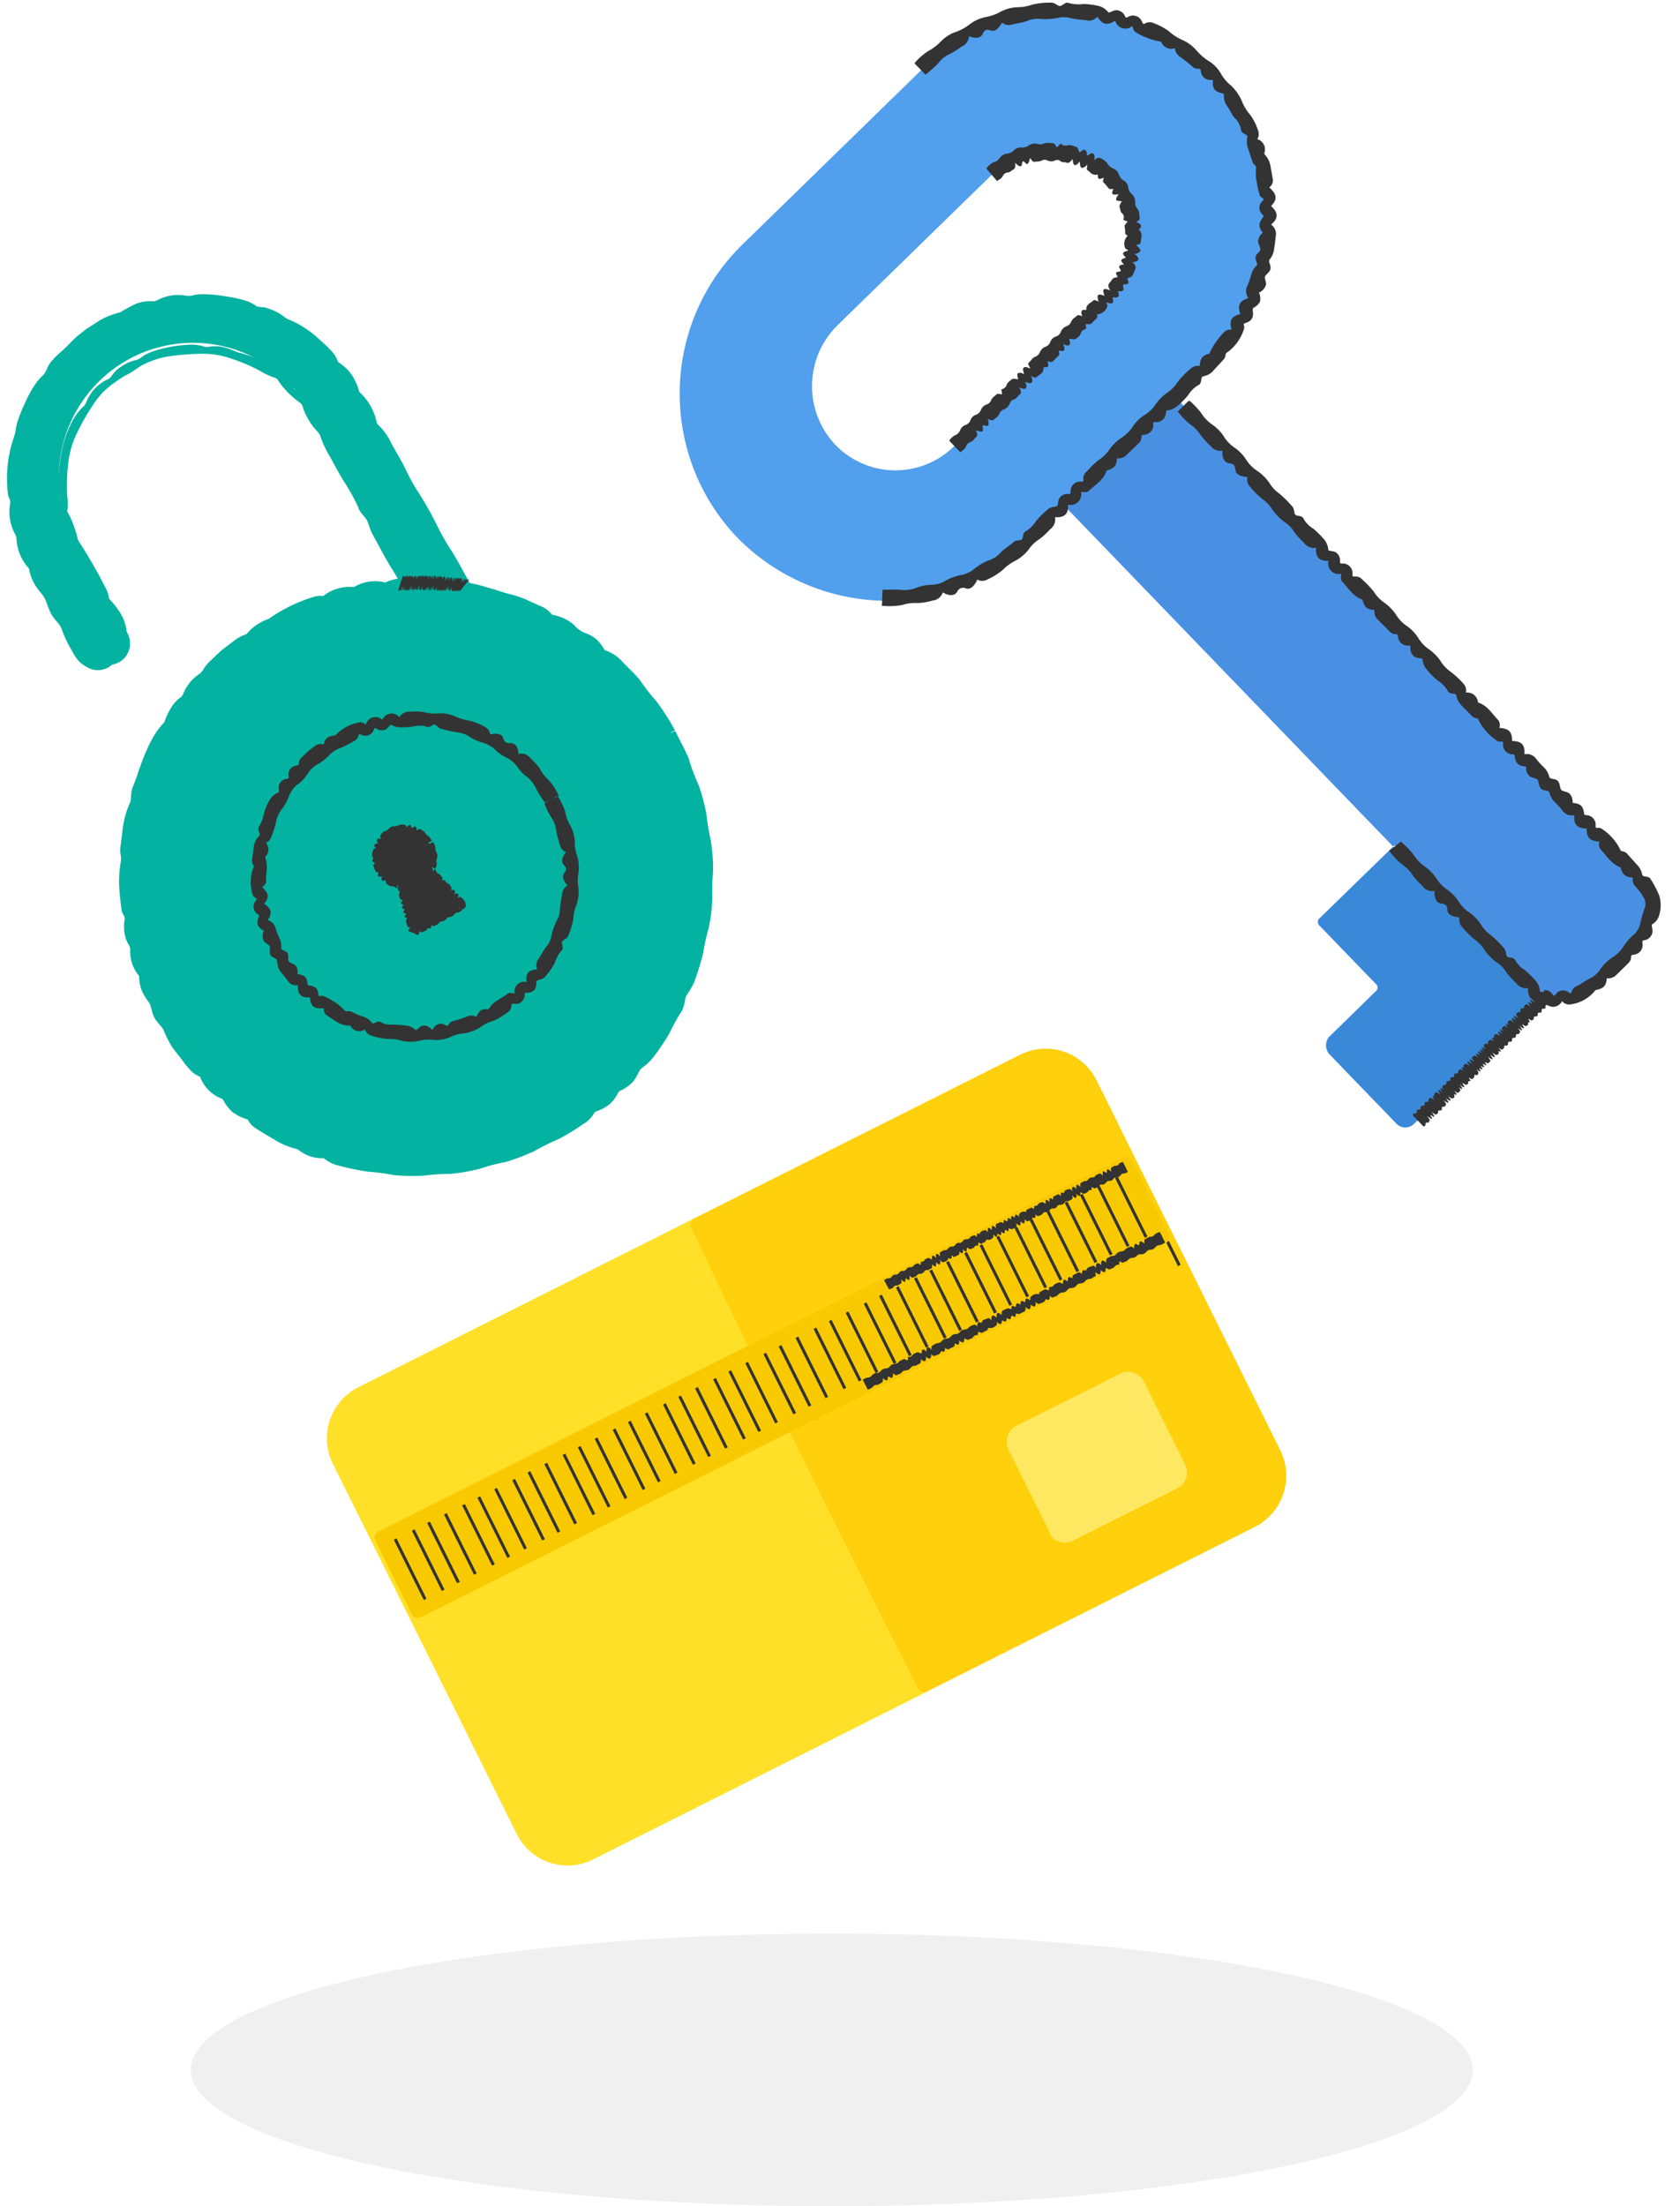 <svg xmlns="http://www.w3.org/2000/svg" width="80" height="105" viewBox="0 0 80 105">
    <g fill="none" fill-rule="evenodd">
        <ellipse cx="39.605" cy="98.514" fill="#F0F0F0" rx="30.525" ry="6.486"/>
        <path fill="#3A89D8" d="M63.267 49.371l2.237-2.185a.229.229 0 0 0 0-.368l-2.658-2.752a.238.238 0 0 1 0-.372l2.928-2.85.56-.546 6.741 7.003a.796.796 0 0 0 .367.254l-6.1 5.927a.588.588 0 0 1-.844 0l-3.202-3.315a.655.655 0 0 1-.03-.796z"/>
        <path fill="#4A90E2" d="M66.347 40.298L51.074 24.476l-.422-.423 5.288-5.17.421.423 21.973 22.766c.665.686.337 2.117-.784 3.188l-1.243 1.215c-.935.91-2.107 1.198-2.836.944-.122 0-.244-.127-.362-.254l-6.703-6.943-.06.076z"/>
        <path fill="#519FED" fill-rule="nonzero" d="M43.848 3.357A9.548 9.548 0 0 1 50.82.567c2.6.067 5.073 1.143 6.901 3.002 3.744 3.912 3.652 10.124-.206 13.921l-1.433 1.393-5.313 5.157-1.803 1.761a9.876 9.876 0 0 1-6.969 2.79 10.047 10.047 0 0 1-6.884-3.001c-3.743-3.913-3.649-10.125.21-13.921l8.524-8.312zm1.571 17.893l7.344-7.16a4.066 4.066 0 0 0 .084-5.665 4.014 4.014 0 0 0-5.637-.089l-7.344 7.16a4.062 4.062 0 0 0-.088 5.673 3.971 3.971 0 0 0 5.642.08z"/>
        <path fill="#333" d="M66.149 40.497c.017.026.037.05.059.072.172.22.369.42.585.597.198.132.365.305.49.508.139.181.294.35.463.504.128.182.351.27.568.224-.03.322.08.568.308.597.228.03.282.093.303.313.021.22.228.318.578.348-.04.16.003.33.113.453.18.213.378.411.59.592.186.127.345.29.468.479.158.24.36.449.594.614.19.12.347.284.46.478.138.182.293.35.463.504a.58.58 0 0 0 .577.246.629.629 0 0 0 .11.47c.056.064.129.113.21.14.125.048.263.048.388 0h-.063l.075-.035a.518.518 0 0 0 .476.318.484.484 0 0 0 .422-.271.42.42 0 0 0 .354.16 1.784 1.784 0 0 0 1.192-.634.122.122 0 0 1 .105-.064c.346-.08.451-.207.476-.55a.55.55 0 0 0 .422-.127l.615-.601a.424.424 0 0 0 .122-.263c0-.085 0-.114.118-.131a.463.463 0 0 0 .421-.559c0-.106 0-.119.097-.131a.447.447 0 0 0 .333-.242c.122-.194-.03-.47.03-.512a.736.736 0 0 0 .345-.461 1.625 1.625 0 0 0 0-.898 4.784 4.784 0 0 0-.421-.804c-.093-.161-.354-.068-.392-.195a.925.925 0 0 0-.198-.424l-.514-.567a.358.358 0 0 0-.215-.127c-.101 0-.114-.068-.156-.152a2.535 2.535 0 0 0-.876-.94.23.23 0 0 0-.16-.021c-.085 0-.101 0-.101-.098a.463.463 0 0 0-.451-.512c-.06 0-.089 0-.101-.093-.055-.356-.169-.453-.548-.491a.544.544 0 0 0-.13-.424c-.119-.122-.287-.101-.388-.178-.101-.076-.055-.27-.169-.423-.114-.152-.366-.068-.421-.212a.903.903 0 0 0-.228-.423c-.13-.131-.265-.262-.387-.423a.542.542 0 0 0-.57-.229c.039-.449-.138-.63-.585-.63 0-.424-.13-.594-.61-.627a.383.383 0 0 0-.047-.365c-.287-.292-.497-.669-.906-.821-.034 0-.063-.025-.067-.068a.506.506 0 0 0-.57-.423.48.48 0 0 0-.113-.423 4.112 4.112 0 0 0-.594-.555 1.749 1.749 0 0 1-.489-.508 2.188 2.188 0 0 0-.556-.572 1.69 1.69 0 0 1-.501-.52 1.93 1.93 0 0 0-.56-.593 1.762 1.762 0 0 1-.506-.525 2.277 2.277 0 0 0-.548-.572 1.8 1.8 0 0 1-.518-.538 4.749 4.749 0 0 0-.535-.563.42.42 0 0 0-.375-.156c-.097 0-.106 0-.106-.11a.459.459 0 0 0-.492-.508c-.106 0-.11-.026-.102-.115a.45.45 0 0 0-.134-.364c-.131-.152-.422-.089-.422-.178a.909.909 0 0 0-.185-.474 4.827 4.827 0 0 0-.531-.53 1.314 1.314 0 0 1-.489-.52c-.105-.118-.303-.068-.37-.148-.068-.08-.03-.275-.148-.394a5.49 5.49 0 0 0-.607-.605 1.614 1.614 0 0 1-.459-.483 2.221 2.221 0 0 0-.636-.627 1.757 1.757 0 0 1-.476-.49 2.049 2.049 0 0 0-.577-.598 1.758 1.758 0 0 1-.502-.529 2.01 2.01 0 0 0-.535-.55 1.91 1.91 0 0 1-.548-.572 4.175 4.175 0 0 0-.514-.546s-.042 0-.059-.038l-.535.525.025.03c.173.22.37.42.586.596.198.133.364.306.489.509.14.18.295.35.463.503.13.178.35.266.565.225-.025.322.084.567.312.597.227.03.282.093.303.313.021.22.228.318.577.347-.039.16.004.328.114.449.177.216.375.415.59.593.185.129.344.293.468.482.159.24.36.448.594.614.188.12.345.282.459.475.137.184.293.354.463.508a.58.58 0 0 0 .578.245c-.03.449.16.644.594.618a.506.506 0 0 0 .126.481.5.5 0 0 0 .476.137c0 .123-.046.271.042.365.287.3.502.685.919.846.05 0 .055.047.071.09.11.321.207.393.552.423a.552.552 0 0 0 .127.423l.606.605a.378.378 0 0 0 .262.123c.08 0 .113 0 .126.119a.458.458 0 0 0 .493.423c.101 0 .114 0 .101.115-.01.135.04.267.135.364.13.152.421.101.442.173a.81.81 0 0 0 .203.491c.157.195.335.373.53.53.199.125.363.298.477.503.092.161.354.068.396.19a.917.917 0 0 0 .193.424l.527.538c.054.067.13.112.215.127.101 0 .118.068.156.152.21.383.51.706.876.94a.29.29 0 0 0 .16.022c.085 0 .102 0 .102.097a.463.463 0 0 0 .45.512c.06 0 .089 0 .101.09.06.359.169.456.548.494a.544.544 0 0 0 .13.424c.119.123.287.102.388.178.102.076.055.27.169.423.114.153.367.068.421.212.037.159.115.305.228.423.13.131.265.263.387.424a.534.534 0 0 0 .57.224c-.034.453.138.635.585.635 0 .423.13.593.61.627a.374.374 0 0 0 .047.36c.287.296.497.673.906.846.034 0 .063.026.072.068a.5.5 0 0 0 .568.423c-.035.151.006.31.11.424.09.093.175.192.253.296.055.076.092.157.151.242.1.163.113.366.034.541-.077.22-.14.445-.19.674a.996.996 0 0 1-.324.559 2.57 2.57 0 0 0-.484.563 1.69 1.69 0 0 1-.519.508c-.22.148-.412.335-.568.55a1.22 1.22 0 0 1-.523.466c-.206.093-.388.25-.598.347a.423.423 0 0 0-.257.275c-.025.09-.055.09-.135.043a.42.42 0 0 0-.632.097c-.067.072-.093.063-.135 0a.48.48 0 0 0-.261-.203.164.164 0 0 0-.063 0l-.118-.021c.084.033 0 .088-.038.097-.038.008-.114 0-.127-.034a.892.892 0 0 0-.18-.47 4.485 4.485 0 0 0-.532-.53 1.365 1.365 0 0 1-.488-.516c-.106-.118-.304-.063-.371-.148-.068-.085-.03-.275-.148-.394a5.858 5.858 0 0 0-.606-.605 1.55 1.55 0 0 1-.46-.479 2.18 2.18 0 0 0-.594-.618 1.69 1.69 0 0 1-.476-.487 2.011 2.011 0 0 0-.577-.6 1.75 1.75 0 0 1-.501-.526 2.028 2.028 0 0 0-.535-.554 1.948 1.948 0 0 1-.548-.568 4.175 4.175 0 0 0-.607-.626l-.56.44z"/>
        <path fill="#333" d="M73.273 47.225c-.037.03-.1.033-.096.105.004.072 0 .094-.089.08-.088-.012-.055.052-.093.073-.038.021-.02.08.11.245-.198-.152-.29-.186-.215-.059.076.127.067.131-.05.051-.118-.08-.089 0 .042.199-.106-.08-.186-.14-.211-.114-.025.025-.093.038-.093.105 0 .068-.02.085-.08.08-.059-.003-.105.035-.1.107.003.072 0 .089-.08.076-.081-.013-.06.05-.098.068-.038.017-.03.076.101.245-.27-.207-.303-.173-.11.098-.273-.22-.282-.136-.1.106-.076-.064-.173-.14-.19-.127-.017.012-.181 0-.097.203 0 .025 0 0-.021 0-.135-.068-.135-.038 0 .156-.08-.059-.16-.114-.181-.093l-.105.102s0 .05.042.106c.042.055.033.059 0 .03-.152-.102-.169-.064-.047.11.042.059.034.059-.025 0-.059-.06-.126-.081-.152-.073-.025.009.123.216.085.195-.038-.021-.177-.114-.194-.084-.017.03-.097.03-.08.101.017.072-.026.089-.093.076-.067-.012.11.187.055.157s-.143-.085-.164-.06a.422.422 0 0 1-.089.09v.076c0 .046 0 .042-.021.034-.143-.047-.177.025-.169.135a.335.335 0 0 0 .055.09c.038.05.034.054 0 .02-.177-.127-.202-.11-.1.055 0 .034.029.051 0 .026-.182-.115-.19-.09-.056.123-.084-.064-.151-.11-.177-.09-.025.022.064.128.064.157 0 .03-.135-.08-.165-.067-.03.012.114.19.047.156-.068-.034-.135-.068-.152-.046a.274.274 0 0 1-.072.067c-.033 0-.03.077.11.246-.274-.208-.304-.178-.118.089-.261-.195-.287-.17-.105.106-.08-.068-.173-.14-.186-.123-.013.017-.177 0-.097.203 0 0 0 .025 0 0-.156-.097-.139 0 0 .161-.092-.076-.164-.119-.18-.102-.018.017-.106.034-.098.11.009.077-.03.085-.088.08a.08.08 0 0 0-.076.022.08.08 0 0 0-.021.076c0 .068-.021.093-.089.085-.067-.009-.11.025-.1.097.008.072-.026.09-.085.085-.06-.004-.105.025-.101.093.004.068-.025.093-.089.09-.063-.005-.067.054-.1.084-.035.03 0 .059.062.156.064.098.038.06 0 0-.185-.13-.214-.101-.084.085.042.064.03.06-.025 0s-.127-.085-.152-.072c-.025.013.122.212.084.19-.037-.02-.172-.11-.193-.084-.021.025-.085.038-.085.097 0 .06 0 .11-.088.08 0 0 .088.157.071.162-.016.004-.143-.098-.164-.077-.02.022-.097.043-.093.115.005.072-.02.084-.08.076-.059-.009-.11.03-.105.102.004.072-.021.084-.084.08-.063-.004-.11.025-.101.097.008.072-.03.09-.093.085-.063-.004-.097.025-.088.093.008.068-.034.093-.102.09-.067-.005-.067.05-.096.084-.03.034 0 0 0 0l.518.542s.1-.034.097-.102c-.005-.068 0-.097.088-.085.089.013.055-.05.093-.072.038-.02.02-.076-.11-.245.198.152.291.186.211.063-.08-.122-.063-.13.055-.05s.088 0-.042-.204c.105.085.185.14.21.119.026-.021.093-.042.093-.11s0-.085.08-.08a.084.084 0 0 0 .079-.023c.02-.02.029-.05.022-.08 0-.058 0-.092.08-.075s.06-.051.097-.072c.038-.022.03-.077-.101-.242.27.204.303.17.11-.101.273.22.282.135.1-.106.076.063.173.14.19.127.017-.013.181 0 .097-.203 0-.022 0 0 .021 0 .135.063.135.033 0-.161.08.059.16.118.181.097.033-.036.069-.07.106-.102 0 0 0-.05-.042-.11-.043-.059-.034-.059 0-.025.151.097.168.064.046-.11-.042-.064-.034-.06.025 0 .06.06.127.085.152.072.025-.013-.122-.216-.084-.195.038.021.177.114.193.085.017-.03.097-.03.08-.098-.016-.067.026-.088.093-.076.068.013-.11-.19-.055-.16.055.029.144.084.165.063a.613.613 0 0 1 .088-.093v-.077c0-.046 0-.042.021-.033.144.05.177-.026.169-.136a.33.33 0 0 0-.055-.085c-.038-.055-.034-.059 0-.02.177.126.202.11.101-.06 0-.03-.03-.047 0-.021.181.114.19.085.055-.123.084.06.152.106.177.089.025-.017-.063-.131-.063-.16 0-.03.134.08.164.067.03-.013-.114-.19-.046-.153.067.039.134.068.151.043a.35.35 0 0 1 .072-.064c.034 0 .03-.08-.11-.25.274.212.304.183.118-.088.262.194.287.169.106-.106.08.067.172.14.185.122.013-.016.177 0 .097-.199 0 0 0-.03 0 0 .156.098.139 0 0-.156.093.072.164.118.181.097.017-.021.105-.034.097-.106-.008-.072.03-.084.089-.084a.08.08 0 0 0 .075-.022.08.08 0 0 0 .021-.076c0-.067.022-.093.089-.084.067.008.11-.022.101-.094-.008-.071.025-.088.084-.088.06 0 .106-.026.101-.094-.004-.067.026-.093.089-.084.063.008.067-.06.101-.085.034-.025 0-.063-.063-.157-.063-.093-.038-.059 0-.02.185.135.215.105.084-.085-.042-.064-.03-.055.025 0s.127.08.152.067c.025-.012-.122-.211-.084-.19.038.021.173.114.194.084.02-.03.084-.033.084-.097 0-.063 0-.11.088-.08.021 0-.088-.157-.071-.165.017-.009.143.097.164.076.021-.021.097-.043.093-.11-.004-.068.02-.085.08-.08.059.003.11-.03.105-.098-.004-.068.021-.09.084-.085.064.004.11 0 .102-.097-.009-.098.029-.085.092-.085s.097-.021.089-.093c-.009-.072.033-.089.1-.089.068 0 .068-.05.098-.085a.03.03 0 0 0 0-.02l-.519-.5zM41.994 28.837a.67.67 0 0 0 .097 0c.295.026.593.01.885-.047.235-.074.482-.104.729-.089.237-.01.471-.05.699-.118a.57.57 0 0 0 .493-.39c.27.174.556.182.682-.025a.304.304 0 0 1 .422-.16c.21.063.396-.107.54-.424a.478.478 0 0 0 .471 0c.265-.12.513-.273.737-.458a2.33 2.33 0 0 1 .57-.423c.267-.136.5-.332.682-.572.128-.188.294-.347.488-.465.184-.138.353-.294.506-.466a.581.581 0 0 0 .244-.584c.451.03.645-.157.62-.597a.504.504 0 0 0 .479-.128.51.51 0 0 0 .14-.478c.122 0 .266.047.362-.046.304-.284.683-.504.843-.923 0-.051.046-.06.089-.072.316-.115.391-.212.42-.56a.53.53 0 0 0 .422-.126l.62-.601a.395.395 0 0 0 .122-.267c0-.08 0-.114.118-.127a.454.454 0 0 0 .442-.495c0-.106.025-.115.114-.106a.445.445 0 0 0 .362-.136c.156-.131.106-.423.177-.423a.803.803 0 0 0 .489-.203c.196-.158.374-.336.53-.534.123-.201.296-.366.502-.478.16-.098.068-.36.194-.402a.891.891 0 0 0 .421-.195l.531-.576a.386.386 0 0 0 .122-.229c0-.101.055-.13.135-.182.35-.27.609-.643.742-1.067a.225.225 0 0 0 0-.165c-.03-.08 0-.101.071-.127.316-.093.4-.283.346-.605 0-.064 0-.09.055-.132a.625.625 0 0 0 .295-.287.706.706 0 0 0-.051-.424.579.579 0 0 0 .312-.313c.067-.165-.042-.31-.03-.423.013-.115.207-.195.262-.373.054-.178-.123-.351-.038-.466a.93.93 0 0 0 .214-.495c.026-.19.06-.385.072-.576a.556.556 0 0 0-.215-.593c.367-.292.333-.58 0-.88.32-.33.27-.568-.088-.885a.424.424 0 0 0 .177-.335 51.03 51.03 0 0 0-.11-.635 1.095 1.095 0 0 0-.265-.58c-.026-.03-.047-.055-.034-.093a.51.51 0 0 0-.337-.656.463.463 0 0 0 .034-.424 2.625 2.625 0 0 0-.422-.796 2.153 2.153 0 0 1-.366-.639 2.426 2.426 0 0 0-.493-.69 1.911 1.911 0 0 1-.48-.559c-.14-.25-.342-.46-.586-.61a2.485 2.485 0 0 1-.573-.495 1.93 1.93 0 0 0-.657-.495 2.362 2.362 0 0 1-.662-.424 3 3 0 0 0-.708-.38.457.457 0 0 0-.421 0c-.089.05-.11.029-.148-.056a.46.46 0 0 0-.678-.245c-.093.046-.114.025-.147-.055A.468.468 0 0 0 53.256.5c-.202-.068-.421.144-.484.08a.843.843 0 0 0-.422-.288 3.473 3.473 0 0 0-.77-.101c-.248.034-.5.012-.738-.064-.169 0-.274.17-.384.16-.11-.008-.223-.173-.42-.16a3.43 3.43 0 0 0-.89.097c-.22.076-.45.116-.682.119a1.864 1.864 0 0 0-.843.229 2.18 2.18 0 0 1-.67.237 1.883 1.883 0 0 0-.788.355c-.2.156-.426.278-.666.36a1.781 1.781 0 0 0-.67.424c-.189.198-.408.365-.648.495a3.076 3.076 0 0 0-.59.512s-.025.043-.042.06l.518.537.034-.021c.212-.166.411-.347.598-.542.139-.187.325-.333.54-.423.194-.105.38-.222.56-.352a.571.571 0 0 0 .345-.487c.3.115.552.102.649-.11.097-.211.181-.228.383-.165.203.064.363-.08.544-.377.116.1.272.14.421.106.261-.076.535-.093.78-.19.201-.082.42-.113.636-.09.273.022.548.005.817-.05.21-.052.43-.045.636.021.217.043.437.07.658.08.21.07.442.01.594-.152.236.381.467.424.842.186a.503.503 0 0 0 .814.255c.042.114.071.262.19.309.344.208.724.351 1.12.423.05 0 .067.025.088.063a.5.5 0 0 0 .628.255.56.56 0 0 0 .194.372c.225.16.442.33.649.512a.37.37 0 0 0 .265.098c.085 0 .118 0 .13.11a.454.454 0 0 0 .481.423c.101 0 .11.03.093.119a.472.472 0 0 0 .11.364c.122.144.42.131.42.207a.816.816 0 0 0 .115.508c.155.187.231.424.391.606.166.157.274.366.308.593.03.177.308.177.3.309a1.03 1.03 0 0 0 0 .453l.227.69c.02.08.065.152.126.207.08.06.063.119.055.208-.018.208-.004.418.042.622.029.208.078.412.147.61 0 .046.072.089.114.114.042.026.076.068.021.14a.424.424 0 0 0 0 .665c.038.05.055.072 0 .135-.206.288-.215.423 0 .724a.555.555 0 0 0-.215.356c-.025.16.097.28.097.423 0 .144-.185.2-.223.364-.038.165.139.335.042.424a.822.822 0 0 0-.249.423 4.324 4.324 0 0 1-.176.512.557.557 0 0 0 .042.606c-.422.127-.535.33-.388.762-.421.11-.527.258-.421.74a.42.42 0 0 0-.342.11c-.28.284-.512.612-.686.97 0 .038 0 .064-.06.072-.307.072-.42.28-.42.58a.479.479 0 0 0-.422.115 4.14 4.14 0 0 0-.607.61 1.766 1.766 0 0 1-.488.52 2.2 2.2 0 0 0-.582.572 1.69 1.69 0 0 1-.518.504 1.862 1.862 0 0 0-.586.58 1.812 1.812 0 0 1-.522.508 2.204 2.204 0 0 0-.569.55c-.143.21-.326.388-.54.525-.197.162-.38.34-.547.534a.424.424 0 0 0-.164.376c0 .098 0 .11-.11.106a.454.454 0 0 0-.497.483c0 .106-.03.114-.118.106a.45.45 0 0 0-.362.135c-.152.131-.089.424-.182.445-.164.05-.332.046-.467.19-.193.162-.37.34-.531.534-.126.209-.305.38-.518.495-.118.11-.064.3-.148.368-.084.068-.265 0-.387.123-.207.187-.46.322-.64.521a1.305 1.305 0 0 1-.54.347c-.26.102-.502.245-.716.424a1.4 1.4 0 0 1-.603.275c-.263.05-.516.143-.75.275-.205.123-.44.188-.678.19a2.211 2.211 0 0 0-.725.149c-.24.092-.5.123-.754.089a5.87 5.87 0 0 0-.72 0 .461.461 0 0 0-.114 0l-.034.766z"/>
        <path fill="#333" d="M47.467 8.603h.034c.092-.068.202-.118.253-.228a.287.287 0 0 1 .235-.166c.102 0 .165-.088.25-.13.083-.043.134-.12.096-.331.19.186.308.233.329.068.02-.165.059-.17.168-.055.11.114.16 0 .22-.246.075.119.142.203.214.186.072-.017.236 0 .341-.059a.264.264 0 0 1 .274 0 .457.457 0 0 0 .35 0 .235.235 0 0 1 .27.03c.08.068.185.03.273.068.089.038.186 0 .3-.178.033.355.113.39.354.122-.022.365.122.386.345.153 0 .102-.042.224 0 .254.147.093.228.27.472.22.03 0 .03 0 .034.038 0 .186.05.203.286.106-.034.106-.067.207 0 .25.068.042.156.178.232.262.042.037.1.047.152.026.059 0 .075 0 .05.055-.088.19-.025.237.194.207.08 0 .076 0 .03.06-.047.059-.09.152-.068.207.021.055.282.03.257.076-.025.047-.135.195-.097.267.038.072.025.216.118.288a.23.23 0 0 1 .063.275c-.025.08.232.08.186.14-.047.059-.144.14-.131.211.022.102.032.206.03.31-.001.043.026.082.067.097.067.03.042.055 0 .093a.531.531 0 0 0-.067.534.22.22 0 0 0 .092.067c.06.034.06.043 0 .06-.223.063-.253.122-.097.279.03.03.047.042 0 .06-.227.067-.236.11-.05.313-.11 0-.202.02-.228.084-.025.064.076.157.072.212-.004.055-.177.025-.22.085-.041.059.123.211.034.224-.088.013-.185.034-.219.097a1.743 1.743 0 0 1-.139.182c-.063.072-.08.161.047.343-.346-.13-.392-.072-.278.263-.32-.131-.388-.068-.283.28-.092-.056-.202-.107-.244-.064-.13.131-.346.182-.341.423 0 .026 0 .043-.03.034-.21-.042-.244.08-.16.3-.114-.054-.206-.076-.257-.025-.05.051-.223.148-.27.28a.384.384 0 0 1-.231.22.46.46 0 0 0-.262.258.363.363 0 0 1-.235.229.422.422 0 0 0-.266.254.372.372 0 0 1-.236.233.452.452 0 0 0-.257.25.384.384 0 0 1-.244.232c-.114.047-.169.161-.257.242-.089.08-.063.118 0 .228.063.11.02.076-.05.051-.224-.089-.308 0-.224.224.025.077 0 .077-.055.043a.214.214 0 0 0-.227 0c-.072.055.05.288 0 .28-.051-.01-.228-.06-.287 0-.059.059-.194.135-.236.245a.304.304 0 0 1-.236.224c-.055.047.038.208 0 .237-.038.03-.19-.055-.24 0-.05.055-.215.157-.27.284a.33.33 0 0 1-.215.207.465.465 0 0 0-.278.271.376.376 0 0 1-.223.216.422.422 0 0 0-.27.263.372.372 0 0 1-.24.228.422.422 0 0 0-.248.246.422.422 0 0 1-.257.246.844.844 0 0 0-.253.232v.034l.518.538c.097-.085.215-.148.266-.271a.342.342 0 0 1 .231-.224c.106-.03.152-.14.232-.208.08-.068.11-.16 0-.355.24.11.388.097.346-.064-.043-.16 0-.186.139-.14.139.047.168-.08.092-.33.122.064.232.097.291.038.059-.06.21-.152.261-.275a.363.363 0 0 1 .22-.212.498.498 0 0 0 .273-.275.312.312 0 0 1 .215-.207c.11-.03.152-.14.236-.204.084-.063.122-.165 0-.36.333.144.421.06.282-.27.329.169.422 0 .278-.276.093.047.207.11.249.068.139-.127.354-.182.35-.449 0-.03 0-.03.042-.03.198 0 .223-.046.147-.291.106.038.207.071.261 0l.279-.276a.157.157 0 0 0 0-.16c0-.06 0-.081.05-.064.202.055.261-.025.181-.241-.025-.077 0-.077.055-.043a.197.197 0 0 0 .223 0c.076-.055-.042-.288 0-.28.123 0 .236.056.3 0 .063-.054.198-.13.231-.249.03-.11.12-.193.232-.212.088-.03-.05-.245.03-.241.08.004.197.03.252-.03l.24-.241a.11.11 0 0 0 .034-.123c-.021-.072 0-.067.063-.076a.553.553 0 0 0 .422-.39.2.2 0 0 0-.03-.114c-.03-.063 0-.068.042-.046.228.08.291.03.245-.2 0-.042 0-.063.038-.054.244.033.303-.034.198-.301.105.025.206.03.257-.034.05-.063-.026-.186 0-.25.025-.063.185 0 .24-.084.055-.085-.106-.233 0-.254a.286.286 0 0 0 .223-.149c.042-.084.076-.173.11-.258.033-.085.042-.22-.144-.339.358-.033.396-.177.118-.39.337-.075.354-.202.064-.422.105-.022.219-.055.223-.119 0-.199.126-.423-.072-.601 0 0-.025-.03 0-.047.173-.144.084-.262-.143-.33.114-.064.19-.131.168-.207-.02-.077 0-.301-.105-.424a.425.425 0 0 1-.105-.334.56.56 0 0 0-.164-.373.462.462 0 0 1-.173-.313.423.423 0 0 0-.224-.335.529.529 0 0 1-.223-.283.477.477 0 0 0-.27-.288.536.536 0 0 1-.282-.246.843.843 0 0 0-.303-.233.189.189 0 0 0-.24.038c-.064.051-.068.034-.064-.038.022-.254-.105-.309-.299-.152-.063.05-.067.034-.063-.038a.212.212 0 0 0-.097-.216c-.092-.047-.248.165-.27.11-.02-.055-.058-.237-.155-.254-.097-.017-.24-.102-.367-.076a.344.344 0 0 1-.345-.064c-.08 0-.148.165-.194.153-.046-.013-.093-.178-.177-.178a1.027 1.027 0 0 0-.421 0 .42.42 0 0 1-.325.03.491.491 0 0 0-.421.076.533.533 0 0 1-.329.093.45.45 0 0 0-.383.144.513.513 0 0 1-.329.148.471.471 0 0 0-.329.195.497.497 0 0 1-.32.224.979.979 0 0 0-.324.292l.497.58z"/>
        <path d="M74.575 43.444c.422-.11.51-.364.519-.542a.382.382 0 0 0-.114-.292L60.768 27.889"/>
        <path fill="#04B2A1" d="M25.617 36.5a1.21 1.21 0 0 1-1.652-.461l-9.037-16.14a6.394 6.394 0 0 0-5.547-3.581 6.39 6.39 0 0 0-5.748 3.245 6.454 6.454 0 0 0 .159 6.623l2.064 3.692a1.218 1.218 0 0 1-.459 1.656c-.582.33-1.32.123-1.647-.462L1.685 27.38C-.64 23.12.881 17.772 5.096 15.39c4.215-2.382 9.552-.911 11.968 3.298l9.016 16.153a1.22 1.22 0 0 1-.463 1.66z"/>
        <path fill="#04B2A1" d="M25.722 36.686c.065-.033.127-.071.186-.114.27-.21.456-.51.526-.847a1.34 1.34 0 0 0-.143-.956c-.258-.409-.49-.833-.695-1.27-.186-.394-.447-.8-.666-1.207a2.793 2.793 0 0 0-.674-.906 2.648 2.648 0 0 0-.535-1.186 1.594 1.594 0 0 1-.421-.762 2.939 2.939 0 0 0-.734-1.071 2.25 2.25 0 0 0-.282-.775c-.278-.491-.54-1.008-.843-1.465-.236-.37-.451-.753-.644-1.147a16.255 16.255 0 0 0-.843-1.499 9.845 9.845 0 0 1-.649-1.164c-.185-.394-.446-.805-.665-1.207-.165-.36-.4-.682-.691-.948a2.675 2.675 0 0 0-.843-1.512 2.584 2.584 0 0 0-.383-.847 2.305 2.305 0 0 0-.624-.571 1.411 1.411 0 0 0-.312-.52l-.223-.234-.236-.216c-.164-.144-.32-.296-.489-.423a4.63 4.63 0 0 0-1.095-.635.686.686 0 0 1-.198-.119 2.63 2.63 0 0 0-.65-.36 3.094 3.094 0 0 0-.298-.097c-.106 0-.224-.025-.358-.038a1.955 1.955 0 0 0-.717-.33 7.484 7.484 0 0 0-.868-.17 6.08 6.08 0 0 0-.876-.084 2.24 2.24 0 0 0-.56.038.663.663 0 0 1-.35.03 2.123 2.123 0 0 0-1.336.19.44.44 0 0 1-.303.072 2.005 2.005 0 0 0-.725.11 7.53 7.53 0 0 0-.788.423c-.329.075-.645.197-.94.364l-.665.424c-.206.16-.421.322-.585.483-.165.16-.342.35-.514.508-.173.156-.333.287-.485.461-.11.115-.201.246-.27.39-.042.119-.103.23-.18.33-.224.21-.415.452-.565.72a6.29 6.29 0 0 0-.35.694c-.111.234-.21.475-.295.72a2.283 2.283 0 0 0-.118.482c-.023.145-.06.286-.11.424a6.031 6.031 0 0 0-.265 2.616c.012.09.038.177.076.259.04.09.048.192.02.287-.069.471.014.952.237 1.372.052.08.08.175.08.271.032.515.24 1.003.59 1.38.044.261.134.512.265.741.169.301.337.424.468.652.13.229.156.453.324.767.169.313.422.474.497.72.108.3.24.593.397.872l.139.245c.047.091.1.179.16.263.13.177.298.322.493.423.384.244.884.2 1.221-.106.334-.053.619-.27.759-.58a1.037 1.037 0 0 0-.068-.978 2.158 2.158 0 0 0-.273-.847 3.774 3.774 0 0 0-.57-.732 1.41 1.41 0 0 0-.18-.55 23.455 23.455 0 0 0-1.218-2.117.649.649 0 0 1-.089-.17 4.674 4.674 0 0 0-.219-.707 3.144 3.144 0 0 0-.282-.601 2.553 2.553 0 0 0 0-.728 8.709 8.709 0 0 1 .06-1.664c.056-.458.189-.903.39-1.317.227-.473.486-.93.776-1.367.128-.193.27-.377.422-.55.163-.166.34-.32.526-.458.21-.144.421-.31.653-.423.232-.115.455-.276.67-.424a4.2 4.2 0 0 1 1.332-.457 12.34 12.34 0 0 1 1.525-.123c.485-.012.969.063 1.428.22.474.152.934.347 1.374.58.21.13.433.237.665.322a.325.325 0 0 1 .24.182c.267.38.595.714.97.987.09.052.157.139.185.241a2.5 2.5 0 0 0 .295.635c.194.36.468.559.526.716.104.301.234.593.388.872.253.423.485.906.746 1.312.265.405.499.83.7 1.27v.039c.155.279.345.423.42.592.076.17.131.424.3.724.282.504.552 1.033.842 1.503.24.375.459.764.653 1.165.253.516.534 1.018.843 1.503.263.386.501.789.712 1.206.245.502.518.99.818 1.46.262.41.5.834.712 1.271.228.464.481.914.758 1.35.152.234.282.458.421.687.124.25.265.492.422.724.402.468 1.061.619 1.626.372a1.49 1.49 0 0 0 .139-.08l-.21-.373-.06.026a1.046 1.046 0 0 1-1.23-.305 2.906 2.906 0 0 1-.185-.28c-.06-.106-.118-.203-.177-.3-.11-.204-.22-.424-.325-.631-.185-.394-.446-.805-.665-1.211a2.793 2.793 0 0 0-.674-.906 2.648 2.648 0 0 0-.536-1.186 1.62 1.62 0 0 1-.42-.762 2.965 2.965 0 0 0-.726-1.096 2.25 2.25 0 0 0-.307-.78c-.278-.49-.54-1.007-.843-1.464-.237-.379-.454-.77-.649-1.173a16.216 16.216 0 0 0-.842-1.499 9.802 9.802 0 0 1-.653-1.164c-.182-.39-.422-.8-.662-1.207a2.887 2.887 0 0 0-.695-.948 2.65 2.65 0 0 0-.843-1.507 2.052 2.052 0 0 0-1.045-1.41 1.139 1.139 0 0 0-.345-.504 4.943 4.943 0 0 0-2.237-1.22.664.664 0 0 1-.224-.08 3.06 3.06 0 0 0-.712-.22 2.688 2.688 0 0 0-.674.034 1.875 1.875 0 0 0-.784-.119 6.502 6.502 0 0 0-1.752.322 2.208 2.208 0 0 0-.502.254.66.66 0 0 1-.316.16c-.12.033-.238.072-.354.12a2.68 2.68 0 0 0-.568.376c-.076.08-.147.165-.211.254a.422.422 0 0 1-.249.19 2.268 2.268 0 0 0-.585.45c-.12.143-.225.3-.312.465a1.48 1.48 0 0 1-.156.314c-.253.23-.46.505-.61.813a5.336 5.336 0 0 0-.49 1.469c-.084.508-.126.948-.168 1.435 0 .377.143.605.139.847-.017.308.014.616.093.914.138.508.335.998.585 1.461.071.152.162.295.27.423.097.112.17.241.219.381.365.785.787 1.54 1.264 2.261a.845.845 0 0 0 .177.2c.077.06.126.148.139.245.064.187.112.38.143.576a1.74 1.74 0 0 1 0 .592.305.305 0 0 1-.118.212 1.742 1.742 0 0 1-.547.3 1.712 1.712 0 0 1-.62.11 1.976 1.976 0 0 1-.476-.456c-.076-.102-.16-.23-.24-.326a2.962 2.962 0 0 1-.223-.293c-.127-.203-.152-.453-.32-.766-.17-.313-.422-.474-.498-.72a5.704 5.704 0 0 0-.396-.876c-.181-.326-.383-.652-.54-.982a6.055 6.055 0 0 0-.302-.56 1.82 1.82 0 0 0-.283-.389 3.437 3.437 0 0 0-.05-.423 3.147 3.147 0 0 0-.072-.424 5.817 5.817 0 0 0-.32-.817 5.28 5.28 0 0 0 .038-.846 8.118 8.118 0 0 0-.156-.898c.084-.18.137-.373.156-.572.122-.791.294-1.575.514-2.345a.552.552 0 0 1 .076-.178 3.95 3.95 0 0 0 .581-1.27c.198-.148.37-.328.51-.534.16-.228.366-.423.548-.647.18-.225.396-.394.573-.597.16-.169.337-.322.526-.458l.27-.203.303-.178c.422-.262.948-.512 1.403-.74.228-.098.422-.191.653-.267.232-.077.451-.11.691-.161a28.335 28.335 0 0 1 1.568-.203c.238-.026.478-.026.716 0 .117 0 .234.007.35.02l.354.06c.256.039.51.091.762.157.253.059.51.101.746.177.476.12.933.307 1.357.555.202.131.42.254.644.377l.628.423c.184.174.394.317.624.424.101.03.183.107.219.207.114.208.255.399.421.568.147.183.317.346.506.486.126.09.155.132.177.246.066.228.167.445.299.644.198.347.467.554.53.71.089.293.203.576.342.848.248.423.484.906.741 1.312.266.404.5.829.7 1.27v.038c.156.284.341.424.442.597.101.174.127.424.295.724.287.5.552 1.033.843 1.503.238.376.455.764.649 1.165.254.515.535 1.017.842 1.503.25.385.474.785.674 1.198.247.502.52.991.818 1.465.264.408.503.832.716 1.27.226.464.478.915.754 1.35.152.233.287.458.422.686l.18.343c.062.11.116.223.16.34.144.396.036.84-.273 1.125l-.156.123.22.351z"/>
        <ellipse cx="19.811" cy="41.721" fill="#04B2A1" rx="13.933" ry="14.001"/>
        <path fill="#04B2A1" d="M32.139 34.752l-.08-.144a11.196 11.196 0 0 0-.809-1.24 9.165 9.165 0 0 1-.771-.992c-.244-.296-.556-.588-.843-.884a1.878 1.878 0 0 0-.842-.547 2.273 2.273 0 0 0-.363-.49 1.684 1.684 0 0 0-.463-.293 1.264 1.264 0 0 1-.632-.423 2.228 2.228 0 0 0-1.05-.483 1.306 1.306 0 0 0-.58-.423l-.683-.31a4.787 4.787 0 0 0-.695-.232c-.422-.106-.734-.233-1.138-.335a5.873 5.873 0 0 0-1.483-.283c-.421 0-.754-.085-1.163-.119a8.176 8.176 0 0 0-1.188-.034 2.224 2.224 0 0 0-1.011.203 1.947 1.947 0 0 0-1.492.22 1.986 1.986 0 0 0-1.458.424c-.176-.02-.355 0-.522.06-.7.22-1.363.541-1.972.952a.572.572 0 0 1-.173.101 2.28 2.28 0 0 0-.986.699c-.218.07-.422.18-.602.322l-.607.461-.552.525c-.118.11-.22.238-.303.377a.604.604 0 0 1-.207.225c-.326.225-.582.539-.737.906a.372.372 0 0 1-.164.215c-.167.13-.31.287-.421.466a4.184 4.184 0 0 0-.33.703 3.526 3.526 0 0 0-.522.703 5.09 5.09 0 0 0-.303.605 6.56 6.56 0 0 0-.249.606c-.037.101-.071.199-.11.296l-.096.292c-.063.19-.135.377-.215.568-.126.3-.05.533-.122.728-.11.24-.198.489-.261.745-.053.217-.091.438-.114.66l-.084.665a1.23 1.23 0 0 0 0 .424.94.94 0 0 1 0 .39 5.369 5.369 0 0 0-.068 1.134c.026.38.064.762.118 1.139.018.078.05.152.093.22.05.07.065.158.042.241a1.995 1.995 0 0 0 .063.88c.04.105.088.205.144.301.045.071.068.154.067.238-.02.449.13.89.421 1.232 0 .23.04.46.118.677.097.216.22.42.367.605.101.182.105.424.24.695.135.27.37.423.45.622.104.264.231.517.38.758.181.275.421.525.598.792.115.148.239.29.371.423.112.098.24.174.38.225.182.497.576.887 1.074 1.062.117.23.273.44.459.618.224.161.473.283.737.36.082.161.204.298.354.398.3.203.62.381.931.568.307.19.64.333.99.423a.42.42 0 0 1 .156.068c.34.266.762.402 1.193.385.17.145.368.253.581.318.488.135.983.24 1.483.317.416.03.83.084 1.239.161.477.05.958.06 1.437.034.419-.056.84-.084 1.264-.085a8.784 8.784 0 0 0 1.411-.241c.413-.14.836-.25 1.264-.33.447-.137.885-.303 1.31-.496a11.48 11.48 0 0 1 1.189-.588c.402-.214.792-.451 1.167-.712.197-.11.364-.269.484-.461a.3.3 0 0 1 .21-.17c.2-.072.386-.177.553-.308.161-.139.294-.307.392-.496a.304.304 0 0 1 .198-.186c.191-.096.366-.222.518-.373.236-.27.303-.571.421-.664.232-.159.437-.353.607-.576.267-.354.514-.723.737-1.105.18-.385.387-.755.62-1.11v-.033c.118-.259.097-.462.177-.631.13-.19.247-.388.353-.593.181-.475.332-.962.451-1.456.063-.39.149-.774.257-1.152.106-.496.165-1 .177-1.507-.012-.406 0-.811.034-1.215.006-.495-.03-.99-.11-1.478a11.313 11.313 0 0 1-.21-1.27 9.822 9.822 0 0 0-.354-1.321 10.307 10.307 0 0 1-.493-1.313c-.169-.398-.388-.8-.586-1.198l-.063-.106-.375.212.03.06c.202.423.42.884.632 1.27.17.369.311.75.42 1.143.085.364.207.757.304 1.138.05.324.16.635.32.92-.04.193-.055.39-.046.588-.004.18.02.36.072.533.093.238.109.498.046.745-.067.379-.042.768.072 1.135a2.55 2.55 0 0 0-.19.682c-.063.478-.13.97-.223 1.422a4.676 4.676 0 0 1-.287 1.122c-.18.424-.32.944-.501 1.38-.068.191-.135.365-.21.534l-.119.254c-.046.08-.1.16-.156.246-.215.304-.375.69-.598 1.016-.218.261-.374.57-.455.901a2.165 2.165 0 0 0-.96 1.148c-.471.208-.853.577-1.08 1.041a1.194 1.194 0 0 0-.475.212l-.422.326a3.93 3.93 0 0 1-.446.3 6.65 6.65 0 0 0-.843.623.366.366 0 0 1-.173.093c-.39.096-.747.299-1.032.584-.222.023-.44.07-.653.14l-.687.263c-.231.089-.476.135-.712.203-.147.04-.289.1-.421.178a.42.42 0 0 1-.287.08 1.972 1.972 0 0 0-1.125.212.26.26 0 0 1-.26.03 1.895 1.895 0 0 0-.654-.051c-.345 0-.636.19-.746.152a3.423 3.423 0 0 0-.842-.144c-.422 0-.877-.114-1.264-.123a3.893 3.893 0 0 1-1.167-.232c-.295-.098-.531 0-.712-.094a4.25 4.25 0 0 0-.696-.326 9.476 9.476 0 0 1-1.192-.503 1.73 1.73 0 0 0-.396-.132.909.909 0 0 1-.329-.182c-.295-.22-.615-.394-.922-.601-.308-.207-.611-.423-.927-.601a1.118 1.118 0 0 0-.21-.098.278.278 0 0 1-.186-.152c-.21-.333-.5-.606-.843-.796a.422.422 0 0 1-.168-.17 2.438 2.438 0 0 0-.38-.516c-.139-.131-.286-.25-.493-.423a2.018 2.018 0 0 0-.585-.83 2.77 2.77 0 0 1-.207-.237c-.118-.17-.143-.39-.299-.648a1.997 1.997 0 0 0-.261-.326.784.784 0 0 1-.173-.288 4.247 4.247 0 0 0-.295-.77 7.176 7.176 0 0 1-.358-.894c-.1-.306-.25-.592-.447-.847a2.444 2.444 0 0 0-.332-1.464 2.645 2.645 0 0 0-.19-1.503c.074-.16.106-.337.093-.513-.008-.354.003-.71.033-1.062v-.53c.01-.172.01-.344 0-.516a.455.455 0 0 1 0-.17c.076-.205.124-.42.144-.639a2.068 2.068 0 0 0 0-.58c.123-.178.209-.38.252-.593.144-.474.333-.952.46-1.405a9.37 9.37 0 0 1 .526-1.143c.25-.395.477-.802.683-1.22.211-.355.448-.695.708-1.016.32-.338.622-.694.901-1.067.28-.303.58-.586.898-.847.35-.27.741-.554 1.062-.846.339-.264.7-.498 1.078-.699.186-.11.384-.203.582-.305l.594-.305c.118-.059.227-.123.32-.178a1.1 1.1 0 0 0 .236-.169.303.303 0 0 1 .248-.093c.419-.037.82-.181 1.168-.42a.277.277 0 0 1 .257-.063c.197.009.395-.015.585-.072.337-.067.577-.237.72-.241.271.019.543.019.814 0 .421-.03.872-.047 1.264-.085.41-.02.82-.005 1.226.047h.034c.273.038.455-.042.636 0s.354.144.644.182l1.429.334c.369.095.73.215 1.083.36.42.22.901.424 1.335.606.354.167.697.36 1.024.576.376.295.767.57 1.171.825.334.25.65.523.944.817.287.336.593.654.919.953.308.333.59.69.842 1.067a31.282 31.282 0 0 0 .81 1.266l.391-.22z"/>
        <ellipse cx="19.811" cy="41.721" fill="#04B2A1" rx="7.453" ry="7.49"/>
        <path fill="#333" d="M26.607 37.876a2.94 2.94 0 0 0-.489-.762 1.692 1.692 0 0 1-.421-.546 3.804 3.804 0 0 0-.45-.495.517.517 0 0 0-.561-.182.705.705 0 0 0-.101-.386.32.32 0 0 0-.278-.135c-.211 0-.279-.038-.346-.246-.067-.207-.308-.237-.624-.17a.423.423 0 0 0-.257-.359 2.584 2.584 0 0 0-.75-.3 2.682 2.682 0 0 1-.627-.187 1.678 1.678 0 0 0-.818-.152 2.168 2.168 0 0 1-.661-.055c-.22-.04-.444-.05-.666-.03a.555.555 0 0 0-.543.267.467.467 0 0 0-.805.122.474.474 0 0 0-.788.225c-.097-.064-.21-.144-.329-.097-.41.073-.788.271-1.082.567-.03.042-.055.042-.097.05-.32.043-.422.128-.502.424a.487.487 0 0 0-.421.076l-.333.263-.303.292a.373.373 0 0 0-.122.254c0 .076-.022.102-.11.127a.42.42 0 0 0-.38.512c0 .093 0 .11-.092.115a.421.421 0 0 0-.316.199c-.126.156 0 .423-.08.453a.78.78 0 0 0-.392.321c-.13.21-.23.436-.295.674-.04.224-.121.44-.24.635-.097.156.101.33.025.423a.95.95 0 0 0-.24.39c-.055.24-.067.486-.105.732a.306.306 0 0 0 .038.237c.059.08.03.131 0 .216-.14.412-.14.858 0 1.27a.24.24 0 0 0 .114.11c.067.043.071.064.025.136a.425.425 0 0 0 .093.647c.046.039.067.056.042.128-.114.321-.072.478.248.66a.51.51 0 0 0-.03.423c.051.161.22.195.291.293.072.097-.029.266.043.423.071.157.32.157.324.296a.905.905 0 0 0 .135.466c.101.148.227.284.329.423.06.089.135.165.223.225.095.048.204.06.307.034-.038.423.144.626.573.584.026.423.198.572.653.512a.378.378 0 0 0 .118.33c.342.204.653.513 1.083.5a.076.076 0 0 1 .085.034.464.464 0 0 0 .674.148.452.452 0 0 0 .282.292c.264.09.539.147.817.17a1.85 1.85 0 0 1 .683.089c.261.052.53.052.792 0 .23-.063.469-.078.704-.043.266.013.532-.033.779-.135a1.78 1.78 0 0 1 .687-.182c.255-.047.5-.139.725-.271.195-.149.417-.26.653-.326.23-.103.448-.233.648-.386a.381.381 0 0 0 .207-.334c0-.093.03-.102.118-.093a.42.42 0 0 0 .51-.424c0-.101.03-.105.113-.097a.454.454 0 0 0 .35-.135c.14-.144.06-.424.14-.445.147-.064.324-.072.42-.241.164-.188.306-.394.422-.614.065-.228.183-.437.345-.61.068-.144-.046-.3 0-.39.047-.088.236-.13.291-.287.112-.258.192-.528.24-.805.008-.219.056-.434.143-.635.096-.271.129-.56.097-.847a2.008 2.008 0 0 1 0-.673c.041-.272.023-.55-.054-.813a1.837 1.837 0 0 1-.114-.703 1.95 1.95 0 0 0-.198-.728 1.979 1.979 0 0 1-.27-.728 3.818 3.818 0 0 0-.32-.66s-.03-.034-.042-.056l-.611.348v.033c.088.233.2.456.333.665.117.177.192.378.219.589.031.201.08.4.147.592.05.204.101.365.325.45-.194.232-.249.452-.11.605.14.152.143.228.025.385s-.063.343.148.597a.504.504 0 0 0-.244.343c-.034.25-.093.5-.11.74a1.11 1.11 0 0 1-.148.577c-.116.227-.203.47-.257.72a.984.984 0 0 1-.252.533 3.97 3.97 0 0 0-.316.52.518.518 0 0 0-.114.56c-.421.033-.56.19-.501.605a.458.458 0 0 0-.44.113.463.463 0 0 0-.13.437c-.113-.025-.244-.067-.336 0-.291.242-.662.343-.877.695-.025.042-.05.042-.092.042-.308 0-.388.064-.51.368a.533.533 0 0 0-.388-.042 4.682 4.682 0 0 1-.724.237.363.363 0 0 0-.211.161c-.038.064-.063.085-.148.047a.394.394 0 0 0-.581.14c-.055.076-.08.076-.14 0a.42.42 0 0 0-.328-.128c-.177 0-.324.25-.383.204a.761.761 0 0 0-.421-.2c-.22-.03-.44-.048-.662-.055a.927.927 0 0 1-.602-.127c-.144-.076-.308.14-.397.047a.843.843 0 0 0-.328-.267 4.122 4.122 0 0 1-.62-.25.298.298 0 0 0-.223-.03c-.088 0-.118-.029-.177-.092a2.012 2.012 0 0 0-.446-.36 2.646 2.646 0 0 0-.506-.275.252.252 0 0 0-.147 0c-.076 0-.093 0-.102-.08-.029-.297-.151-.386-.42-.424-.056 0-.08 0-.094-.085-.037-.334-.147-.394-.48-.466a.497.497 0 0 0-.076-.38c-.092-.115-.248-.12-.324-.204-.076-.085 0-.258-.068-.394-.067-.135-.316-.135-.307-.275a.778.778 0 0 0-.072-.423 2.93 2.93 0 0 1-.185-.462.533.533 0 0 0-.384-.423c.24-.356.165-.546-.164-.775.249-.334.21-.487-.101-.796.093-.072.194-.156.185-.275a4.02 4.02 0 0 1 .034-.55 1.62 1.62 0 0 0-.055-.547.077.077 0 0 1 0-.089.475.475 0 0 0 .135-.321.578.578 0 0 0-.118-.33.423.423 0 0 0 .253-.28c.099-.235.176-.479.232-.728.042-.209.13-.405.257-.576.154-.187.273-.4.35-.63.08-.201.206-.38.366-.526.21-.137.387-.319.518-.533a1.47 1.47 0 0 1 .464-.45c.206-.108.393-.251.552-.422.154-.166.346-.291.56-.365.202-.08.421-.203.61-.309a.46.46 0 0 0 .25-.27c0-.09.05-.09.126-.051a.42.42 0 0 0 .602-.25c.047-.085.072-.08.14-.03.1.068.224.09.34.06.173-.026.27-.276.355-.25a.84.84 0 0 0 .421.122c.221 0 .443-.016.661-.05a1.12 1.12 0 0 1 .637.03c.139.025.244-.132.34-.115.098.017.17.186.321.203.244.069.492.124.742.165.198.019.39.083.56.187.21.145.444.251.691.313.196.06.377.161.53.296.173.18.38.324.608.424.191.103.358.248.488.423.123.194.283.361.472.491.181.15.325.34.422.555a3.839 3.839 0 0 0 .42.652l.654-.318z"/>
        <path fill="#333" d="M20.443 40.171a1.302 1.302 0 0 0-1.73-.436 1.316 1.316 0 0 0-.55 1.706c.212.375.593.623 1.02.665l.636 2.286 1.138-.643 1.138-.644-1.618-1.732c.181-.383.169-.83-.034-1.202z"/>
        <path fill="#333" d="M20.258 40.277a.03.03 0 0 0 0 .021.484.484 0 0 0 .08.178.153.153 0 0 1 .038.16c-.022.051 0 .107 0 .157 0 .051.02.098.139.144-.148.043-.207.08-.135.14.071.06.059.089-.03.102-.088.012-.063.055 0 .156v.14h.034c-.038.072-.055.135 0 .174.055.038.088.13.16.165a.24.24 0 0 1 .13.135c.03.077.09.14.165.174a.203.203 0 0 1 .126.135c0 .064.085.093.123.148.037.055.096.077.21 0-.08.195-.03.246.165.174-.097.195 0 .254.164.174-.025.055-.063.122-.038.148.025.025.114.216.27.224v.026c0 .025 0 .097.038.11l.05-.343a.272.272 0 0 0-.021.14c-.05-.039-.105-.073-.147-.047l-.207.118c-.025 0-.038.03-.038.09 0 .033 0 .046-.038.029-.11-.06-.156-.021-.147.11 0 .05 0 .047-.038 0a.108.108 0 0 0-.13-.03c-.039.017-.026.17-.051.157-.026-.013-.127-.063-.177-.034-.05.03-.135.051-.177.115a.194.194 0 0 1-.169.088c-.055 0 0 .149-.059.132-.059-.017-.11-.043-.151 0l-.182.106a.072.072 0 0 0-.038.067c0 .043 0 .034-.05.034a.362.362 0 0 0-.32.161.136.136 0 0 0 0 .072c0 .038 0 .042-.034 0a.252.252 0 0 0-.101-.047l.316.132c0-.043 0-.072-.097-.102s-.038 0 0-.034c.093-.11.072-.148-.084-.19.05-.043.088-.085.076-.132-.013-.046-.097-.05-.114-.084s.063-.085.059-.136c-.004-.05-.143-.046-.114-.093.03-.046.059-.101.042-.148-.017-.047-.03-.102-.042-.152-.013-.051-.05-.11-.181-.11.168-.132.147-.204-.05-.238.151-.13.134-.186-.068-.233.05-.033.11-.076.097-.114-.03-.11 0-.237-.135-.317v-.026c.067-.084.038-.135-.059-.16l-.13-.115-.03.047c0-.072-.034-.119-.072-.127-.038-.009-.122-.06-.194-.051a.151.151 0 0 1-.147-.072.257.257 0 0 0-.156-.106.152.152 0 0 1-.118-.119.216.216 0 0 0-.11-.152.157.157 0 0 1-.075-.152.285.285 0 0 0-.055-.174.153.153 0 0 1-.025-.174.85.85 0 0 0 0-.177c0-.034 0-.068-.08-.102-.08-.034-.034-.03 0-.038.134-.03.151-.072.046-.17-.034-.033 0-.038 0-.038s.097 0 .114-.038-.076-.144-.042-.148c.033-.004.13 0 .155-.03.026-.03.089-.076.114-.13a.127.127 0 0 1 .13-.102c.03 0 0-.119.026-.132.025-.012.093.064.127.047.033-.017.13-.034.185-.076a.134.134 0 0 1 .147-.03.26.26 0 0 0 .203 0 .151.151 0 0 1 .156.021.248.248 0 0 0 .185.06.156.156 0 0 1 .147.08.228.228 0 0 0 .144.106.16.16 0 0 1 .126.131.56.56 0 0 0 .097.148l.37-.211a.461.461 0 0 0-.155-.22.355.355 0 0 1-.16-.166c-.034-.067-.114-.097-.173-.14-.059-.042-.135-.054-.22.039 0-.153-.058-.242-.142-.178-.085.063-.097.055-.131-.038s-.126-.055-.215.067c0-.08-.059-.135-.122-.135a.533.533 0 0 0-.27.03.39.39 0 0 1-.21.05.336.336 0 0 0-.249.115.299.299 0 0 1-.181.114c-.076 0-.118.093-.177.14a.157.157 0 0 0 0 .228c-.207-.046-.266.051-.14.216-.214 0-.24.132-.092.237-.063 0-.135 0-.143.055-.038.123-.11.271 0 .398v.034c-.08.102-.055.153.088.204-.05.042-.097.088-.08.143.025.09.06.176.101.259a.093.093 0 0 0 .093.05c.038 0 .05 0 .034.043-.046.118 0 .182.143.152.046 0 .046 0 .03.034a.123.123 0 0 0 0 .144c.046.055.177 0 .177 0s0 .148.059.182.139.11.219.106a.307.307 0 0 1 .215.076c.05.043.117-.097.143-.059a.283.283 0 0 0 .097.102l-.19-.161a.064.064 0 0 0 0 .03l.06.198a.063.063 0 0 0 .054.055c.042 0 .03.03 0 .06a.357.357 0 0 0 .08.347h.067c.026 0 .042 0 0 .038-.1.093-.092.144.034.186.025 0 .034 0 0 .034-.088.114-.072.153.084.19-.046.047-.084.09-.076.136.009.047.097.05.118.08.021.03-.067.085-.059.136.009.05.14.05.11.093a.183.183 0 0 0-.042.153.85.85 0 0 1 .042.148c0 .068.055.114.181.114-.164.131-.147.2.055.233l.143.06c.16.114.207.084.202-.124.047.043.102.085.135.068.097-.06.232-.06.274-.207h.021c.118.055.156 0 .143-.148.06.046.106.072.144.05.038-.02.156-.055.206-.122a.257.257 0 0 1 .173-.098.295.295 0 0 0 .194-.11.231.231 0 0 1 .177-.097.27.27 0 0 0 .198-.115.236.236 0 0 1 .172-.097.295.295 0 0 0 .194-.11.236.236 0 0 1 .089-.072.186.186 0 0 0 .084-.25.08.08 0 0 0 0-.038.424.424 0 0 1-.046-.085c-.026-.067-.093-.105-.144-.16a.11.11 0 0 0-.134 0c-.047 0-.047 0-.03-.034.05-.132 0-.187-.139-.14-.042 0-.042 0-.025-.034a.128.128 0 0 0 0-.135c-.034-.047-.169 0-.165 0 .005 0 .03-.136 0-.174-.03-.038-.084-.114-.147-.148a.194.194 0 0 1-.135-.148c-.025-.034-.122 0-.139 0-.017 0 .034-.11 0-.144-.034-.034-.093-.136-.168-.17a.207.207 0 0 1-.123-.135.317.317 0 0 0-.164-.174h-.034l.076.212a.348.348 0 0 1 .08-.157.353.353 0 0 0 .068-.262.353.353 0 0 1 .02-.237.323.323 0 0 0-.02-.25.425.425 0 0 1-.06-.25.5.5 0 0 0-.092-.224l-.025-.034-.358.199zM22.33 27.592s-.025-.05-.059 0c-.033.05-.046.042-.046 0s-.034 0-.046-.025c-.013-.026-.038.03-.093.216.042-.225.042-.314 0-.187s-.046.127-.03 0c.017-.127 0-.059-.08.149a.596.596 0 0 0 0-.216s-.033-.043-.058 0c-.026.042-.038.034-.047 0-.008-.034-.033-.055-.063 0s-.038.046-.042 0c-.004-.047-.034 0-.046-.026-.013-.025-.038.03-.076.225.03-.318 0-.318-.06 0 .034-.326 0-.284-.054 0 .007-.07.007-.142 0-.212-.03 0-.042-.119-.093.06 0-.136 0-.12-.059.092a.532.532 0 0 0 0-.186h-.059s0 .034-.03.093c-.029.06 0 .064 0 0 0-.165 0-.156-.05.038 0 .068 0 .06 0 0v-.152c0-.009-.046.22-.046.182v-.186c0 .008-.034-.047-.055 0-.02.046-.034.042-.046 0-.013-.043-.034.199-.038.14-.004-.06 0-.153 0-.149a.201.201 0 0 1-.05 0v.06c0 .059 0 .033 0 0 0-.132-.051-.102-.085-.026a.698.698 0 0 0 0 .093c0 .06 0 .06 0 0 0-.203 0-.207-.042-.034 0 .034 0 .051 0 0 0-.194-.025-.182-.055.047a.425.425 0 0 0 0-.178s-.025.127-.034.144c-.008.017 0-.14 0-.152 0-.013-.03.203-.033.13-.005-.071 0-.13-.03-.13a.042.042 0 0 1-.038 0s-.03.033-.042.237c0-.322-.03-.322-.059 0 0-.3-.03-.3-.059 0a.74.74 0 0 0 0-.204c-.025 0-.055-.101-.08.072 0 0 0 .026 0 0 0-.169-.034-.105-.046.102a.664.664 0 0 0-.025-.19s-.043-.047-.06 0c-.016.046-.029.042-.046 0-.017-.043-.038-.047-.055 0-.016.046-.033.046-.05 0-.017-.047-.038-.055-.055 0s-.034.042-.05 0c-.017-.043-.038-.051-.055 0-.017.05-.03.046-.05 0-.022-.047-.035 0-.051 0-.017 0 0 .038 0 .148 0 .11 0 .063 0 0-.026-.208-.043-.208-.047 0 0 .072 0 .059 0 0a.336.336 0 0 0-.03-.148v.186c0-.043-.029-.186-.041-.182-.013.004-.034-.03-.05 0-.018.03-.026.072-.047 0v.16c0-.004-.026-.16-.038-.156-.013.004-.038-.034-.055 0s-.025.047-.046 0c-.021-.047-.042-.05-.06 0-.016.05-.025.047-.041 0-.017-.047-.047-.055-.06 0-.012.055-.029.042-.05 0s-.038-.047-.05 0c-.013.047-.034.047-.055 0-.021-.047-.038 0-.055 0l-.22.669s.039.038.051 0c.013-.038 0-.055.043 0 .042.055.029 0 .046 0 .017 0 0-.042 0-.237.03.228.05.313.055.173.004-.14 0-.13.025 0 .025.132.03.051.034-.165 0 .073.012.144.038.212 0 0 .037.034.054 0s.026-.047.042 0c.017.047.038.042.055 0s.026-.055.042 0c.017.055.03 0 .047 0s.025-.034.025-.229c.034.314.05.31.055 0 .033.326.055.276.059 0 .002.072.01.142.025.212.025 0 .059.106.076-.076 0-.026 0 0 0 0 .025.131.03.114.042-.102a.66.66 0 0 0 .03.182h.054v-.097c0-.064 0-.064 0 0 0 .165.034.152.042-.042 0-.072 0-.064 0 0a.383.383 0 0 0 .026.148s0-.225.025-.186c.025.038 0 .19.034.186.033-.004.033.038.046 0 .013-.038.03-.043.046 0 .017.042 0-.2.026-.144.025.055 0 .152.03.148a.084.084 0 0 1 .045 0v-.063c0-.064 0-.034 0 0 .026.13.051.101.08 0a.425.425 0 0 0 0-.094c0-.063 0-.059 0 0 0 .204 0 .208.043.03 0-.034 0-.05 0 0 0 .195.025.182.05-.042a.65.65 0 0 0 0 .173s0-.127.03-.144c.03-.017 0 .14.02.153.022.012.03-.203.034-.136.005.068 0 .136.026.136a.042.042 0 0 1 .038 0s.03-.03.046-.233c0 .317 0 .322.055 0 0 .3 0 .3.055 0a.97.97 0 0 0 0 .203c.025 0 .046.106.084-.068 0 0 0-.025 0 0 0 .17.025.11.055-.093v.19c0 .005.033.047.054 0 .021-.046.034-.037.043 0 .008.039.033.047.054 0 .021-.046.034-.046.042 0 .009.047.03.06.051 0 .021-.059.038-.037.046 0 .009.039.03.056.05 0 .022-.054.039-.042.047 0 .009.043.03 0 .047 0 .016 0 0-.033.042-.143.042-.11 0-.06 0 0 0 .207 0 .211.042 0 0-.072 0-.06 0 0a.476.476 0 0 0 0 .148s.059-.22.059-.178v.186s.025.039.046 0c.021-.038.042-.063.042 0 0 0 .047-.156.05-.148.005.009 0 .161 0 .161s.03.042.056 0c.025-.042.033-.038.038 0 .004.038.025.06.054 0 .03-.06.034-.038.038 0 .004.038 0 .064.05 0 .051-.063.039-.03.043 0 .004.03 0 .055.046 0 .047-.055.038-.034.042 0 .005.034.026 0 .043 0l.412-.525z"/>
        <path fill="#FFE029" stroke="#FFE029" stroke-linejoin="round" stroke-width=".681" d="M33.226 58.283l-16.01 8.045a2.385 2.385 0 0 0-1.058 3.192l8.751 17.609c.28.565.773.995 1.368 1.195.596.2 1.247.154 1.809-.128l15.913-7.99c-3.67-7.273-7.297-14.56-10.773-21.923z"/>
        <path fill="#FFD00B" stroke="#FFD00B" stroke-linejoin="round" stroke-width=".681" d="M48.735 50.502l-15.509 7.781c3.476 7.363 7.104 14.65 10.782 21.91l15.59-7.823a2.39 2.39 0 0 0 1.06-3.197l-8.746-17.604a2.371 2.371 0 0 0-1.368-1.195 2.357 2.357 0 0 0-1.809.128z"/>
        <path fill="#F9C900" d="M18.183 73.186l35.44-17.787 1.727 3.477-35.439 17.787z"/>
        <g fill="#333">
            <path d="M52.082 56.177l.128-.064 1.728 3.477-.128.065zM49.685 57.38l.129-.065 1.728 3.477-.128.065zM47.3 58.58l.127-.065 1.729 3.477-.129.065zM44.903 59.778l.128-.065 1.729 3.478-.129.064zM42.515 60.978l.128-.064 1.728 3.477-.128.064zM40.12 62.18l.129-.064 1.728 3.477-.128.064zM37.733 63.376l.128-.064 1.728 3.477-.128.064zM35.339 64.578l.128-.064 1.728 3.477-.128.064zM32.95 65.778l.129-.064 1.728 3.477-.128.065zM30.556 66.98l.128-.064 1.729 3.477-.129.064zM28.168 68.177l.128-.065 1.729 3.477-.129.065zM25.774 69.383l.128-.065 1.728 3.477-.128.065zM23.386 70.579l.128-.065 1.728 3.478-.128.064zM20.996 71.78l.128-.064 1.728 3.477-.128.065zM18.604 72.981l.128-.064 1.728 3.477-.128.064zM52.94 55.748l.129-.064 1.728 3.477-.128.064zM50.548 56.944l.129-.064 1.728 3.477-.128.064zM48.157 58.147l.128-.065 1.728 3.477-.128.065zM45.766 59.347l.128-.065 1.729 3.477-.129.065zM43.374 60.545l.128-.065 1.729 3.477-.129.065zM40.984 61.749l.128-.065 1.728 3.478-.128.064zM38.592 62.947l.128-.064 1.728 3.477-.128.064zM36.206 64.147l.128-.064 1.728 3.477-.128.064zM33.81 65.345l.128-.064 1.728 3.477-.128.064zM31.422 66.545l.128-.064 1.728 3.477-.128.064zM29.027 67.747l.129-.064 1.728 3.477-.128.064zM26.64 68.943l.127-.064 1.729 3.477-.128.064zM24.245 70.15l.128-.065 1.728 3.477-.128.065zM21.857 71.346l.128-.065 1.728 3.477-.128.065zM19.463 72.547l.128-.064 1.728 3.477-.128.065zM53.661 55.366l.128-.065 2.433 4.894-.129.064zM51.253 56.535l.128-.064 1.753 3.526-.128.064zM48.861 57.733l.129-.064 1.752 3.526-.128.065zM46.47 58.93l.127-.065 1.753 3.526-.128.065zM44.08 60.131l.127-.064 1.753 3.526-.128.065zM41.687 61.332l.128-.065 1.753 3.527-.128.064zM39.297 62.533l.128-.064 1.753 3.527-.128.064zM36.906 63.731l.128-.064 1.905 3.833-.128.064zM34.515 64.936l.128-.065 1.752 3.527-.128.064zM32.126 66.132l.129-.064 1.752 3.526-.128.064zM29.732 67.334l.128-.065 1.753 3.527-.128.064zM27.365 68.578l.129-.064 1.728 3.477-.128.064zM24.95 69.736l.128-.064 1.753 3.526-.128.064zM22.562 70.932l.128-.064 1.753 3.526-.128.065zM20.166 72.13l.128-.064 1.753 3.526-.129.065z"/>
        </g>
        <path stroke="#F9C900" stroke-linejoin="round" stroke-width=".681" d="M18.183 73.186l35.44-17.787 1.727 3.477-35.439 17.787z"/>
        <path fill="#FFE861" stroke="#FFE861" stroke-linejoin="round" stroke-width=".681" d="M48.554 68.165a.499.499 0 0 0-.223.674l1.967 3.958c.018.037.04.071.068.102.842-2.287 1.651-4.59 2.528-6.901l-4.34 2.167z"/>
        <path fill="#FFE861" stroke="#FFE861" stroke-linejoin="round" stroke-width=".681" d="M53.509 65.672l-.649.326c-.843 2.311-1.685 4.614-2.528 6.9.148.178.397.23.603.128l4.967-2.494a.51.51 0 0 0 .228-.677l-1.968-3.959a.504.504 0 0 0-.653-.224z"/>
        <path fill="#333" d="M55.236 58.643h-.03a.534.534 0 0 0-.23.123.236.236 0 0 1-.203.098c-.076 0-.13.063-.198.088-.068.026-.105.085-.076.238-.139-.123-.236-.149-.244-.03-.009.118-.03.127-.123.063-.092-.063-.126 0-.13.2-.068-.068-.13-.115-.186-.085a.677.677 0 0 0-.231.122.24.24 0 0 1-.19.098.362.362 0 0 0-.24.123.202.202 0 0 1-.185.093c-.076 0-.131.06-.198.084-.068.026-.118.085-.089.238-.19-.17-.265-.127-.244.118-.181-.182-.278-.093-.24.127-.055-.05-.114-.118-.152-.101-.118.059-.274.046-.329.228h-.033c-.131-.046-.16 0-.16.165-.06-.046-.123-.093-.17-.072l-.243.123a.115.115 0 0 0-.043.106c0 .042 0 .055-.046.03-.122-.077-.181-.039-.173.122 0 .06 0 .055-.042.022-.042-.034-.11-.068-.152-.051-.042.017-.029.203-.063.186-.033-.017-.143-.089-.198-.055-.055.034-.16.047-.206.114a.202.202 0 0 1-.198.093c-.068 0 0 .178-.072.157-.071-.021-.126-.063-.173-.038l-.21.11a.072.072 0 0 0-.047.076c0 .051-.025.043-.063.034a.379.379 0 0 0-.366.17v.08c0 .03 0 .05-.038.025-.135-.106-.19-.08-.203.077 0 .03 0 .042-.037.025-.148-.089-.186-.06-.19.135-.063-.05-.118-.088-.169-.063-.05.025-.033.123-.063.152-.03.03-.114-.059-.164-.042-.05.017 0 .178-.08.152-.08-.025-.127-.05-.177-.02-.05.029-.101.054-.156.075-.055.022-.114.085-.08.238-.19-.17-.261-.136-.249.114-.19-.161-.244-.131-.248.123-.05-.055-.114-.115-.148-.094-.118.06-.27.047-.32.22 0 0 0 .026-.03 0-.13-.076-.176 0-.164.17-.067-.063-.122-.097-.168-.076-.047.021-.181.05-.24.127a.24.24 0 0 1-.198.097.337.337 0 0 0-.228.119.248.248 0 0 1-.206.101.286.286 0 0 0-.228.115.252.252 0 0 1-.206.101.311.311 0 0 0-.224.115.27.27 0 0 1-.21.101.702.702 0 0 0-.22.106c-.046.021-.071.064-.058.152.012.09 0 .056-.043 0-.134-.11-.206-.071-.198.102 0 .06 0 .055-.046 0s-.105-.063-.147-.046c-.042.016-.026.199-.064.182-.037-.017-.139-.085-.193-.055-.055.03-.156.05-.207.114a.206.206 0 0 1-.206.097c-.047.021 0 .148-.05.161-.051.013-.115-.08-.165-.055s-.173.06-.236.131a.219.219 0 0 1-.185.093.328.328 0 0 0-.245.123.24.24 0 0 1-.19.098.311.311 0 0 0-.235.114.244.244 0 0 1-.207.102.315.315 0 0 0-.219.11.27.27 0 0 1-.223.11.626.626 0 0 0-.215.101l.236.47a.572.572 0 0 0 .236-.122.24.24 0 0 1 .198-.102c.08 0 .13-.06.198-.089.067-.03.11-.085.08-.237.135.127.236.148.24.03.004-.119.03-.123.122-.06.093.064.13 0 .13-.203.072.072.136.114.186.089.05-.025.173-.055.232-.127a.257.257 0 0 1 .19-.093.332.332 0 0 0 .24-.127.231.231 0 0 1 .19-.093c.075 0 .13-.06.197-.085.068-.025.114-.085.085-.237.193.17.27.131.244-.119.185.182.278.093.244-.122.05.05.114.114.152.097.118-.055.274-.047.324-.225 0-.02 0 0 .034 0 .135.047.16 0 .16-.165.063.047.122.094.173.068l.24-.123a.102.102 0 0 0 .046-.101c0-.047 0-.06.043-.034.126.08.18.038.172-.123 0-.055 0-.055.047 0a.147.147 0 0 0 .147.05c.063-.02.034-.202.063-.185.03.017.144.089.203.055.059-.034.156-.047.206-.119a.21.21 0 0 1 .198-.093c.063 0 0-.174.068-.152.067.02.126.063.176.038.068-.041.139-.078.211-.11a.076.076 0 0 0 .046-.077c0-.055.026-.042.06-.038a.387.387 0 0 0 .37-.165.17.17 0 0 0 0-.085c0-.046 0-.05.038 0 .13.102.186.08.202-.076 0-.03 0-.046.034-.025.148.089.185.06.194-.136.059.051.118.085.164.064.047-.021.034-.127.063-.157.03-.03.114.064.169.047.055-.017 0-.182.076-.153a.197.197 0 0 0 .177 0c.051-.03.105-.057.16-.08.067-.026.114-.085.08-.237.19.173.261.135.248-.11.186.156.245.127.245-.127.055.059.114.114.152.097.113-.06.265-.05.32-.224 0 0 0-.026.025 0 .135.076.177 0 .169-.165.063.059.122.097.164.076.042-.021.181-.055.24-.131a.265.265 0 0 1 .202-.098.311.311 0 0 0 .228-.118.236.236 0 0 1 .202-.098c.09 0 .174-.042.228-.114a.257.257 0 0 1 .206-.106.315.315 0 0 0 .223-.11.265.265 0 0 1 .215-.106c.084 0 .143-.068.22-.101.075-.034.067-.068.054-.153-.013-.085 0-.055.046-.025.131.11.203.076.198-.102 0-.055 0-.05.043 0a.151.151 0 0 0 .151.05c.06-.02.026-.202.063-.185.038.017.14.089.194.055.055-.034.152-.047.207-.11a.198.198 0 0 1 .202-.098c.046-.021 0-.148.05-.156.051-.009.114.076.16.05.047-.025.178-.059.237-.13a.257.257 0 0 1 .19-.094.311.311 0 0 0 .24-.119.256.256 0 0 1 .202-.05.315.315 0 0 0 .235-.119.265.265 0 0 1 .207-.102.282.282 0 0 0 .215-.11.294.294 0 0 1 .223-.11.56.56 0 0 0 .215-.101.055.055 0 0 0 .03-.026l-.24-.487zM42.331 61.361h.025c.068-.025.144-.033.186-.097a.16.16 0 0 1 .164-.08c.063 0 .101-.051.16-.072.06-.021.084-.072.046-.22.127.13.211.16.207.046-.004-.114 0-.114.097-.046.097.067.11 0 .097-.187.063.072.122.123.16.102.038-.021.143-.042.19-.106a.164.164 0 0 1 .151-.076c.078 0 .15-.038.194-.102a.135.135 0 0 1 .147-.072c.068 0 .106-.046.165-.068.059-.02.088-.072.054-.22.173.178.232.144.194-.097.169.19.245.114.194-.102.05.055.105.123.14.11.033-.012.227-.025.256-.19 0-.021 0 0 .03 0 .113.055.134.03.122-.144.055.05.11.097.147.08l.194-.101c.025 0 .034-.043.03-.093-.005-.051 0-.055.033-.03.114.085.156.05.14-.102 0-.055 0-.055.033 0 .034.055.097.072.13.06.034-.013 0-.19.039-.174.037.017.13.097.172.068.042-.03.13-.03.165-.093.03-.061.099-.092.164-.072.055 0 0-.17.046-.144.047.025.11.072.148.046l.168-.089s.038-.025.038-.067c0-.043 0-.038.047-.03a.257.257 0 0 0 .299-.131v-.08c0-.03 0-.047.03 0 .121.105.164.088.164-.06 0-.03 0-.042.029 0 .13.097.16.072.152-.114.054.05.105.093.147.072.042-.021 0-.115.038-.144.038-.03.101.072.143.055.042-.017 0-.17.055-.136s.114.055.152.034a.589.589 0 0 1 .126-.063c.06 0 .089-.077.05-.225.173.182.232.153.203-.084.169.165.215.14.198-.102.046.055.105.119.135.102.03-.017.219-.026.253-.187 0 0 0-.025 0 0 .113.085.147 0 .126-.148.059.068.11.106.147.085.038-.021.148-.034.19-.102a.168.168 0 0 1 .16-.08.215.215 0 0 0 .186-.093.16.16 0 0 1 .164-.08.194.194 0 0 0 .185-.094.164.164 0 0 1 .165-.085c.071.004.14-.03.18-.089a.177.177 0 0 1 .17-.084c.07 0 .117-.055.176-.08.06-.026.055-.06.038-.145-.017-.084 0-.05.034 0 .122.115.181.085.16-.08 0-.055 0-.05.038 0s.093.068.13.055c.038-.013 0-.19.038-.17.038.022.123.094.165.068.042-.025.13-.038.168-.093.038-.055.085-.101.165-.076.038 0 0-.14.033-.144.034-.004.101.08.14.06.037-.022.143-.043.189-.107a.156.156 0 0 1 .152-.076c.076.005.15-.03.193-.093a.156.156 0 0 1 .156-.08.21.21 0 0 0 .19-.094.156.156 0 0 1 .164-.08.202.202 0 0 0 .177-.093.185.185 0 0 1 .177-.085.42.42 0 0 0 .173-.08l-.236-.474c-.067.03-.143.038-.19.101a.151.151 0 0 1-.16.08c-.063 0-.105.047-.16.068-.055.022-.084.077-.046.22-.127-.126-.21-.156-.207-.046.005.11 0 .119-.1.05-.102-.067-.106 0-.093.183-.064-.072-.123-.119-.165-.098-.042.022-.139.043-.185.102a.168.168 0 0 1-.152.08.223.223 0 0 0-.194.098.147.147 0 0 1-.151.076c-.064 0-.106.047-.16.064-.055.017-.089.076-.055.224-.173-.178-.232-.148-.194.093-.173-.19-.244-.11-.198.102-.046-.055-.105-.123-.135-.106-.097.042-.227 0-.257.19 0 .022 0 0-.03 0-.113-.055-.134-.025-.122.149-.054-.051-.11-.102-.147-.08l-.194.097c-.025 0-.034.046-.03.097.005.05 0 .055-.037.025-.11-.084-.156-.05-.135.106 0 .055 0 .051-.038 0-.038-.05-.093-.068-.13-.06-.039.01 0 .196-.034.175-.034-.022-.13-.094-.177-.068-.047.025-.13.03-.165.097a.135.135 0 0 1-.16.072c-.054 0 0 .165-.046.144-.046-.021-.11-.072-.148-.05a1.682 1.682 0 0 1-.172.088.06.06 0 0 0-.034.068c0 .055 0 .042-.046.034a.257.257 0 0 0-.3.131.123.123 0 0 0 0 .076c0 .051 0 .051-.033 0-.118-.11-.164-.093-.164.055 0 .03 0 .047-.026 0-.135-.093-.164-.067-.151.119-.055-.055-.11-.093-.148-.076-.038.017 0 .118-.038.144-.038.025-.1-.068-.147-.055-.047.012 0 .169-.05.14-.051-.03-.115-.056-.153-.035a1.261 1.261 0 0 1-.13.064c-.055 0-.089.072-.046.224-.173-.182-.232-.152-.203.085-.168-.165-.215-.144-.198.102-.046-.06-.105-.119-.135-.102-.03.017-.223.025-.252.186 0 0 0 .026 0 0-.118-.08-.148 0-.127.148-.063-.063-.11-.101-.147-.084-.038.017-.148.038-.19.106a.168.168 0 0 1-.164.076.215.215 0 0 0-.181.097.172.172 0 0 1-.165.08.185.185 0 0 0-.185.094.168.168 0 0 1-.164.08.231.231 0 0 0-.182.09.172.172 0 0 1-.168.084c-.072 0-.122.055-.181.084-.06.03-.05.056-.034.14.017.085 0 .055-.038.021-.118-.118-.177-.089-.156.08 0 .056 0 .052-.038 0-.038-.05-.092-.067-.13-.058-.038.008 0 .19-.038.173-.038-.017-.127-.093-.169-.068-.042.026-.126.034-.164.094a.143.143 0 0 1-.164.076c-.038 0 0 .14-.034.148-.034.008-.101-.085-.14-.064-.037.022-.142.043-.189.11a.156.156 0 0 1-.151.072.223.223 0 0 0-.194.098.173.173 0 0 1-.156.08.202.202 0 0 0-.19.093.172.172 0 0 1-.168.08.194.194 0 0 0-.173.09.185.185 0 0 1-.181.089.34.34 0 0 0-.173.08.05.05 0 0 0-.02 0l.235.44z"/>
    </g>
</svg>
